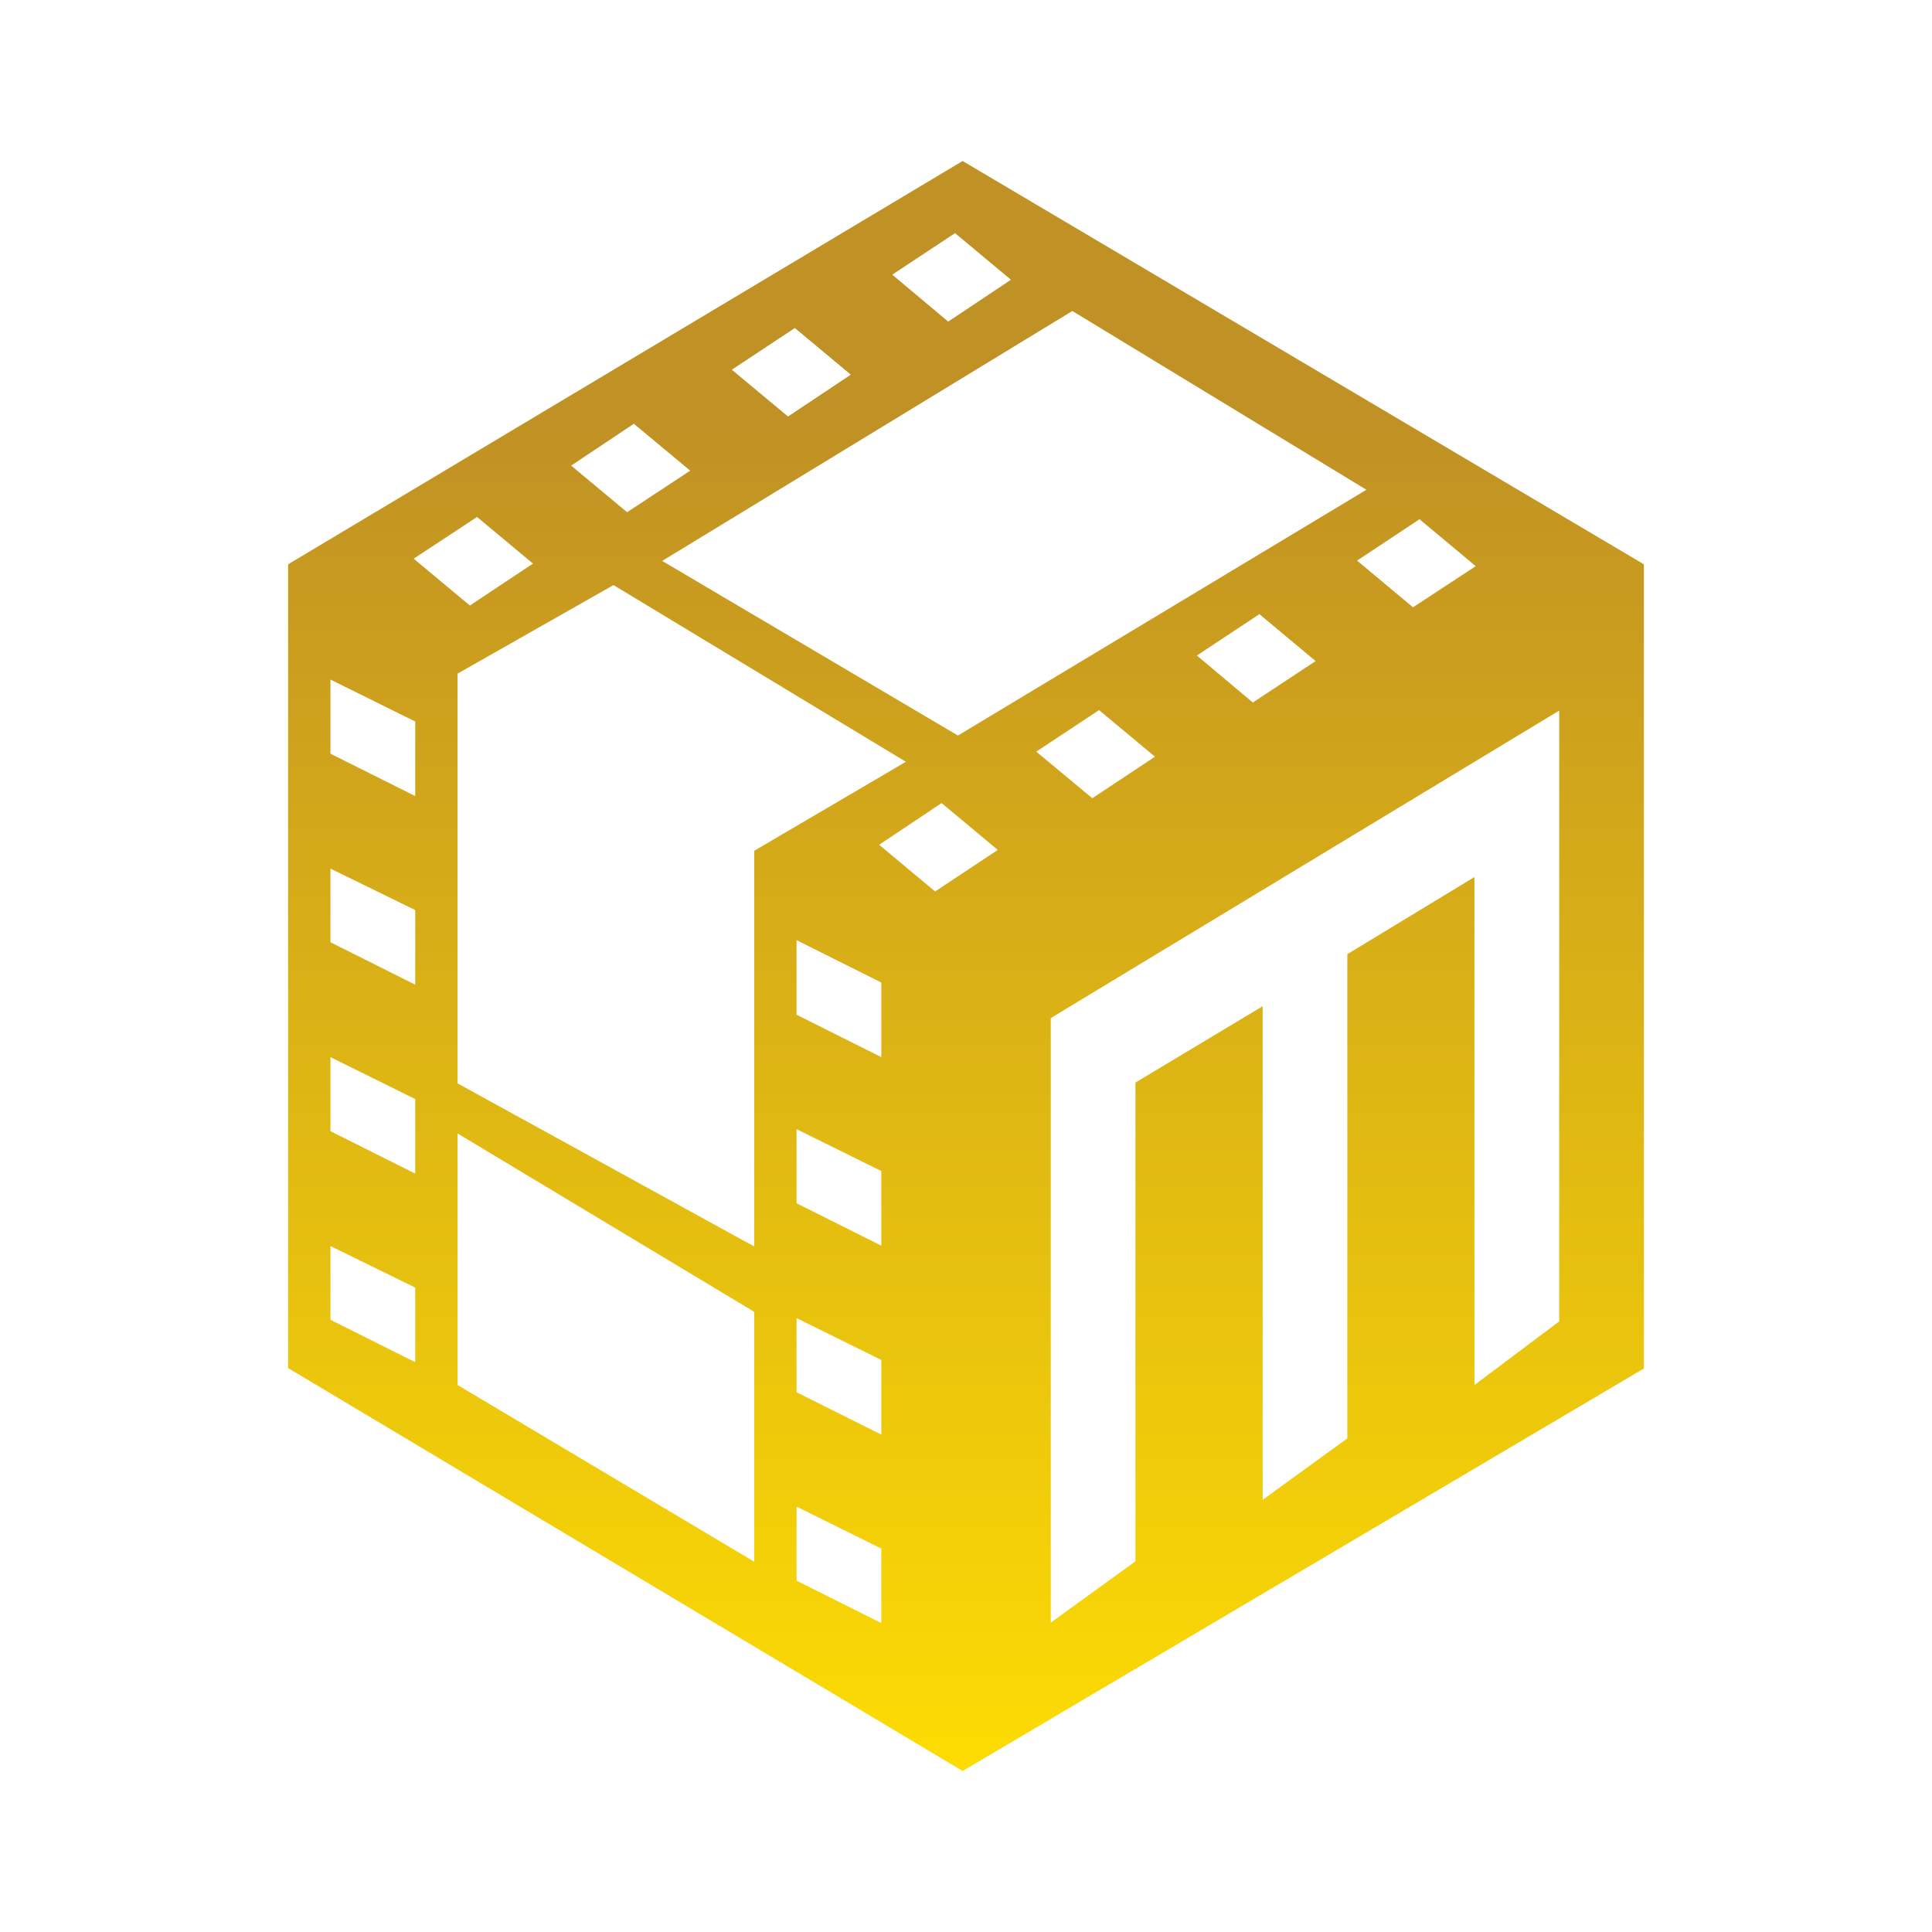 <svg xmlns="http://www.w3.org/2000/svg" width="24" height="24" fill="none" viewBox="0 0 24 24">
    <path fill="url(#MCONTENT__a)" fill-rule="evenodd" d="m11.958 22-8.379-5.005V7.01L11.958 2l8.463 5.01V17zm1.363-18.137L8.226 6.968 11.9 9.137l5.074-3.053zm-7.637 9.595v-5.09l1.937-1.1 3.632 2.195-1.884 1.106v4.915zm0 3.747V14.08l3.685 2.216V19.4zm7.369-4.558v7.51l1.052-.762v-5.947l1.58-.948v6.132l1.052-.764v-6.015l1.579-.958v6.31l1.053-.79V8.827zM7.095 5.784l.779-.52.7.583-.784.516zm6.558 3.037-.78.516.696.579.778-.516zM9.095 4.59l.779-.515.695.579-.78.52-.694-.578zm6.553 3.037-.78.516.695.584.78-.515-.695-.58zm-4.564-4.215.78-.516.694.579-.779.52zm6.553 3.036-.779.516.695.58.779-.511-.695-.58zm-12.495.49.784-.516.695.579-.784.521-.695-.579zM4.105 8.442l1.053.521v.926l-1.053-.526zm0 2.348 1.053.515v.927l-1.053-.527zm1.053 2.863-1.053-.521v.92l1.053.527zm-1.053 1.826 1.053.516v.926l-1.053-.526zm6.843-3.274-1.053-.526v.926l1.053.527zm0 2.342-1.053-.52v.92l1.053.527zm-1.053 1.827 1.053.52v.927l-1.053-.526v-.927zm1.053 2.863-1.053-.521v.92l1.053.527zm.752-9.263-.779.52.695.58.779-.516-.695-.579z" clip-rule="evenodd"/>
    <defs>
        <linearGradient id="MCONTENT__a" x1="12" x2="12" y1="2" y2="22" gradientUnits="userSpaceOnUse">
            <stop offset=".16" stop-color="#C09124"/>
            <stop offset="1" stop-color="#FDDC03"/>
        </linearGradient>
    </defs>
</svg>

